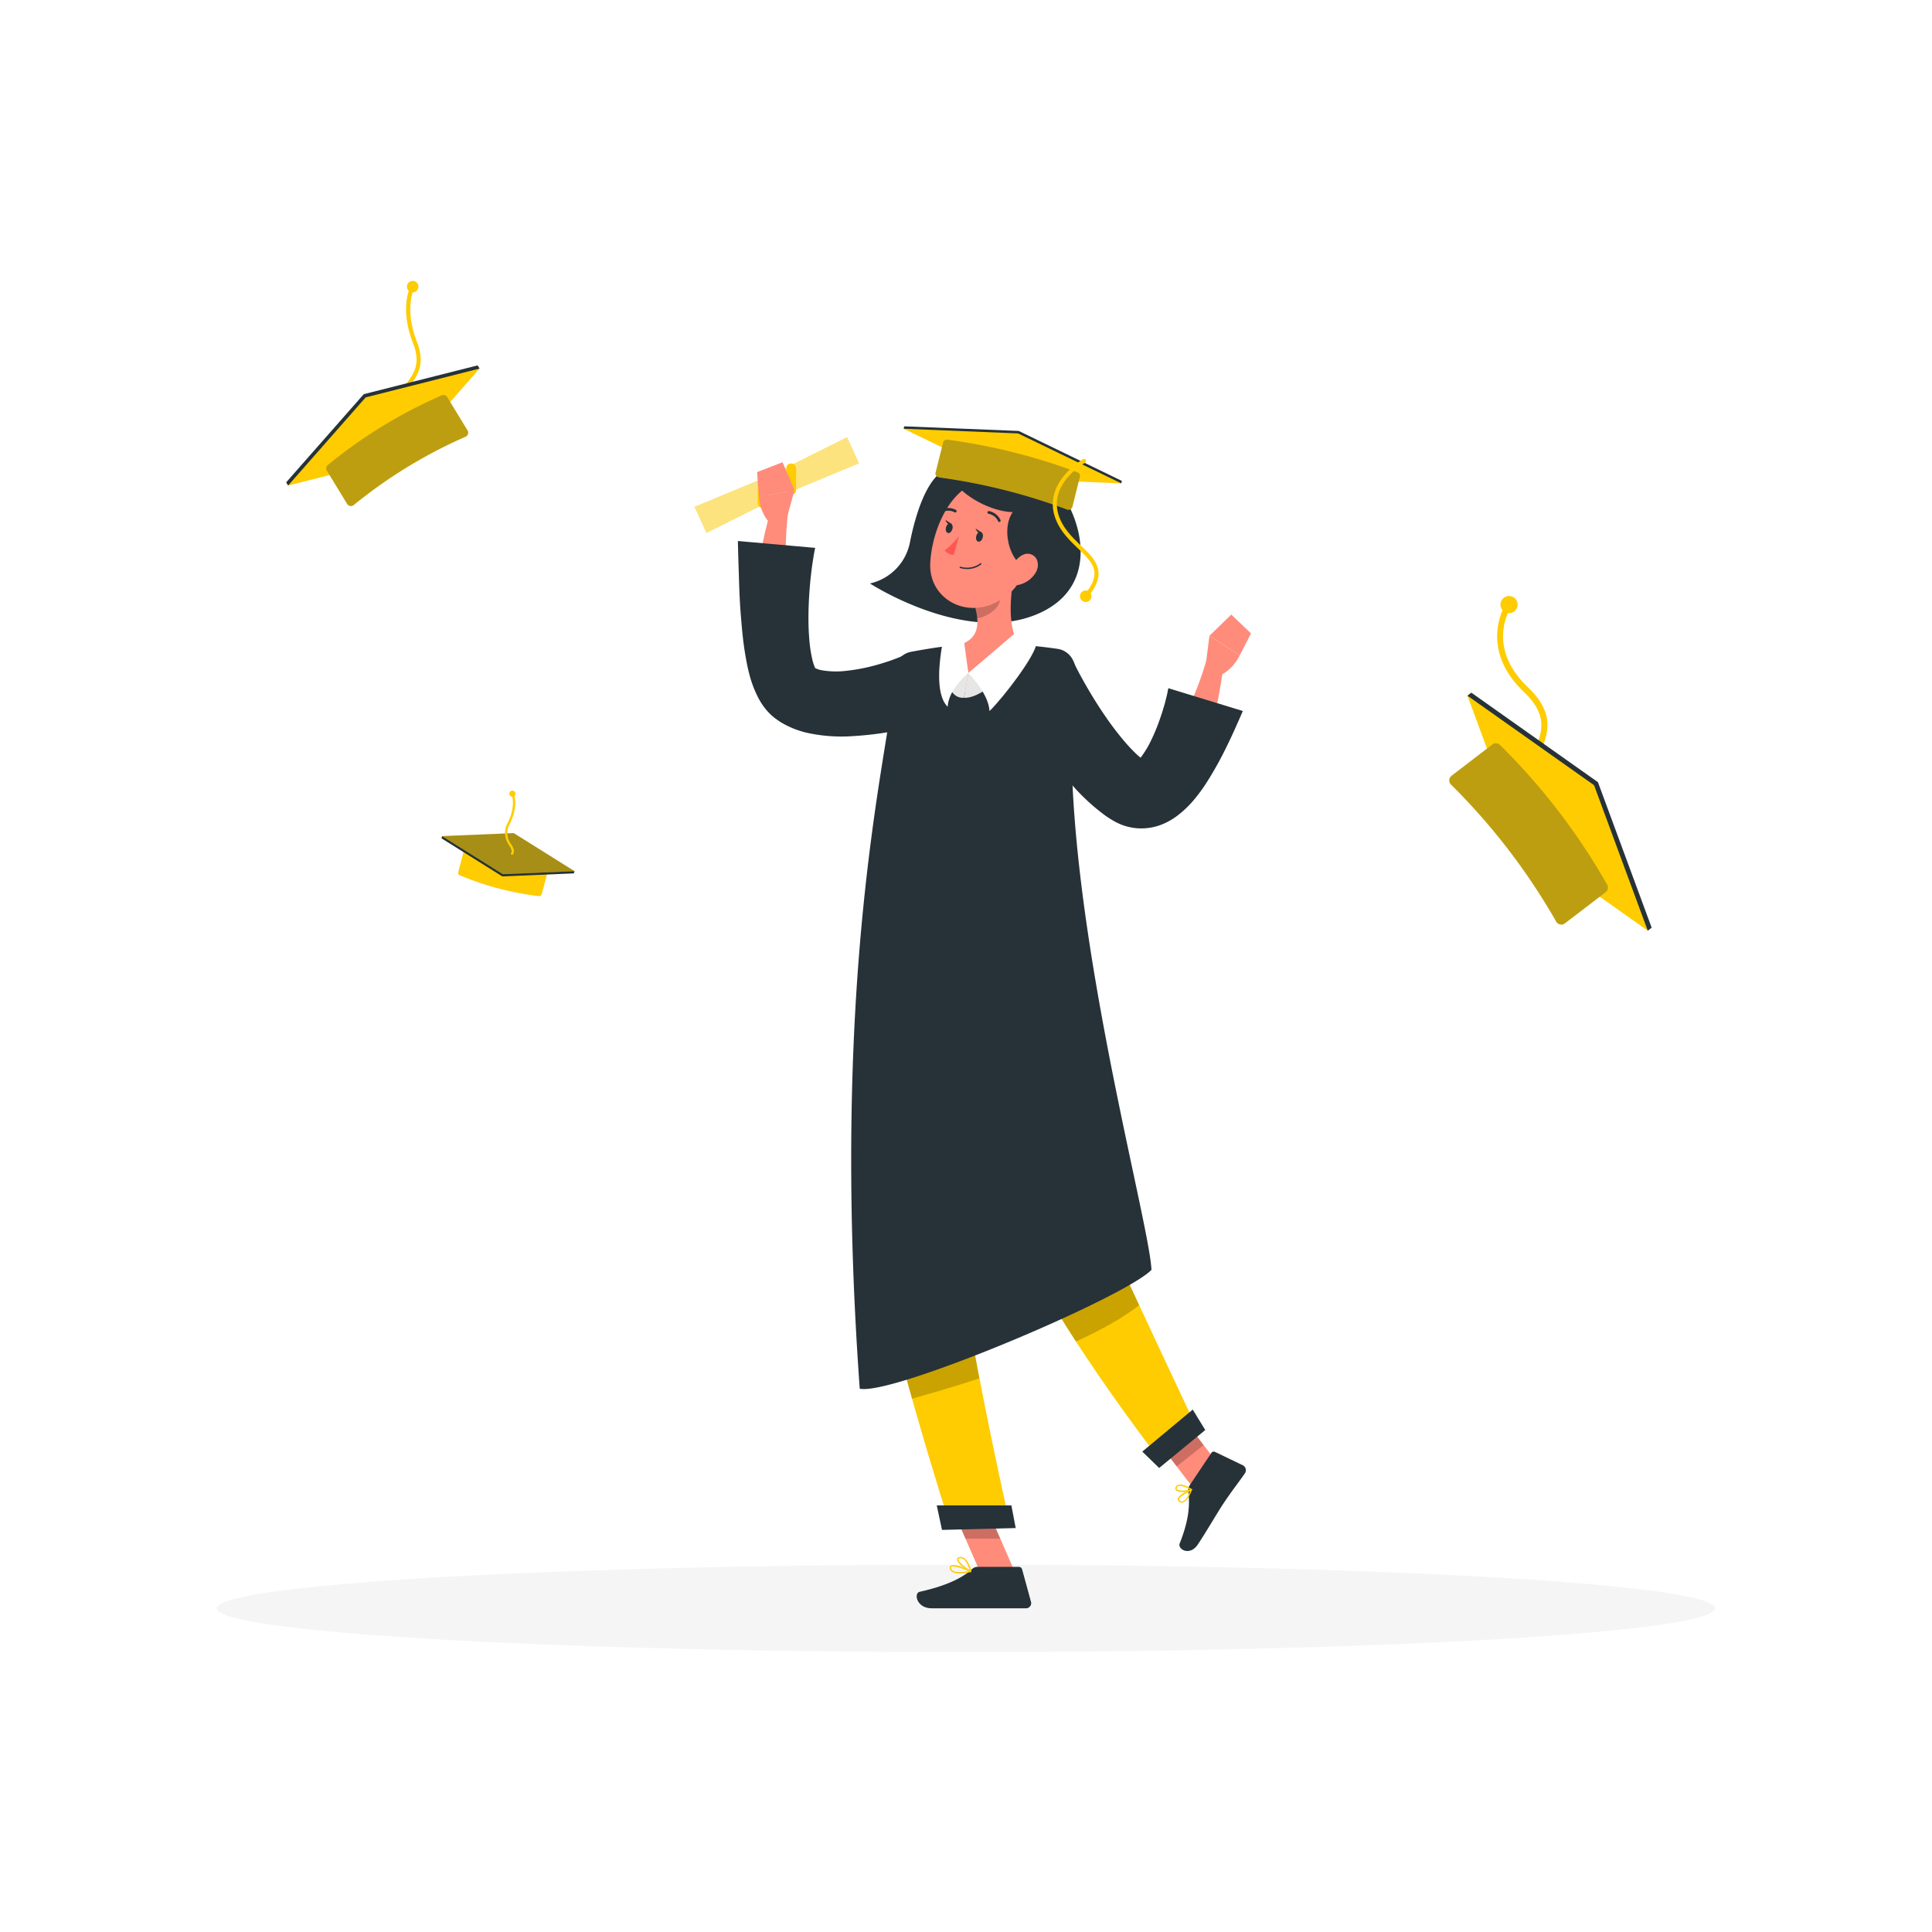 <svg class="animated" id="freepik_stories-graduation" xmlns="http://www.w3.org/2000/svg" viewBox="0 0 500 500" version="1.1" xmlns:xlink="http://www.w3.org/1999/xlink" xmlns:svgjs="http://svgjs.com/svgjs"><style>svg#freepik_stories-graduation:not(.animated) .animable {opacity: 0;}svg#freepik_stories-graduation.animated #freepik--Hats--inject-144 {animation: 1.5s Infinite  linear floating;animation-delay: 0s;}            @keyframes floating {                0% {                    opacity: 1;                    transform: translateY(0px);                }                50% {                    transform: translateY(-10px);                }                100% {                    opacity: 1;                    transform: translateY(0px);                }            }        </style><g id="freepik--Shadow--inject-144" class="animable" style="transform-origin: 250px 416.24px;"><ellipse id="freepik--path--inject-144" cx="250" cy="416.24" rx="193.89" ry="11.32" style="fill: rgb(245, 245, 245); transform-origin: 250px 416.24px;" class="animable"></ellipse></g><g id="freepik--Hats--inject-144" class="animable animator-active" style="transform-origin: 250.755px 156.78px;"><path d="M104.67,103.88a.53.53,0,0,1-.48-.3c-.86-1.79.18-3.2,1.27-4.7,1.57-2.15,3.52-4.82,1.46-10-3.64-9.28-.73-14.68-.6-14.9a.53.53,0,0,1,.92.52c0,.05-2.78,5.21.67,14,2.27,5.77,0,8.82-1.6,11-1.15,1.58-1.72,2.46-1.17,3.62a.53.53,0,0,1-.25.71A.59.59,0,0,1,104.67,103.88Z" style="fill: rgb(254, 204, 0); transform-origin: 106.37px 88.813px;" id="elu4tz69z7i5" class="animable"></path><path d="M106.81,75.68a1.49,1.49,0,1,1,1.48-1.48A1.49,1.49,0,0,1,106.81,75.68Zm0-1.91a.43.43,0,1,0,0,.85.43.43,0,0,0,0-.85Z" style="fill: rgb(254, 204, 0); transform-origin: 106.8px 74.19px;" id="elvtm7ftfnks" class="animable"></path><polygon points="123.61 94.56 124.11 95.39 74.56 125.66 74.06 124.83 94.14 102.01 123.61 94.56" style="fill: rgb(38, 50, 56); transform-origin: 99.085px 110.11px;" id="ellslae9fd4ll" class="animable"></polygon><polygon points="124.11 95.39 104.03 118.21 74.56 125.66 94.64 102.84 124.11 95.39" style="fill: rgb(254, 204, 0); transform-origin: 99.335px 110.525px;" id="elg5s40hrvuzr" class="animable"></polygon><path d="M120.43,113.05a125.11,125.11,0,0,0-28.86,17.63,1.14,1.14,0,0,1-1.7-.22l-5.3-8.68a1.13,1.13,0,0,1,.29-1.45,125.11,125.11,0,0,1,29.43-18,1.12,1.12,0,0,1,1.42.4l5.3,8.68A1.14,1.14,0,0,1,120.43,113.05Z" style="fill: rgb(254, 204, 0); transform-origin: 102.794px 116.593px;" id="elw2f828kcngr" class="animable"></path><g id="el6ozeeam5m4"><path d="M120.43,113.05a125.11,125.11,0,0,0-28.86,17.63,1.14,1.14,0,0,1-1.7-.22l-5.3-8.68a1.13,1.13,0,0,1,.29-1.45,125.11,125.11,0,0,1,29.43-18,1.12,1.12,0,0,1,1.42.4l5.3,8.68A1.14,1.14,0,0,1,120.43,113.05Z" style="fill: rgb(38, 50, 56); opacity: 0.3; transform-origin: 102.794px 116.593px;" class="animable"></path></g><path d="M398.39,200.34a.79.79,0,0,1-.6-.28c-1.86-2.2-1-4.58-.1-7.09,1.35-3.76,2.87-8-3.29-13.88-12.18-11.58-4.63-23-4.55-23.06a.8.8,0,0,1,1.1-.21.81.81,0,0,1,.21,1.11c-.29.41-6.85,10.38,4.33,21,6.92,6.57,5.05,11.77,3.69,15.57-.92,2.57-1.39,4.09-.18,5.52a.79.79,0,0,1-.1,1.12A.75.75,0,0,1,398.39,200.34Z" style="fill: rgb(254, 204, 0); transform-origin: 393.972px 178.013px;" id="elgx399jtfkhj" class="animable"></path><path d="M390.54,158.69a2.22,2.22,0,1,1,2.15-2.78h0a2.23,2.23,0,0,1-1.59,2.71A2.2,2.2,0,0,1,390.54,158.69Zm0-2.86-.16,0a.59.59,0,0,0-.39.3.61.61,0,0,0-.07.48.64.64,0,0,0,.78.46.65.65,0,0,0,.46-.78h0a.65.65,0,0,0-.3-.39A.62.62,0,0,0,390.54,155.83Z" style="fill: rgb(254, 204, 0); transform-origin: 390.541px 156.47px;" id="el9c0i6etqwmi" class="animable"></path><polygon points="427.45 240.08 426.44 240.86 379.77 180.04 380.78 179.26 413.55 202.43 427.45 240.08" style="fill: rgb(38, 50, 56); transform-origin: 403.61px 210.06px;" id="el15zi0f03uot" class="animable"></polygon><polygon points="426.44 240.86 393.67 217.69 379.77 180.04 412.54 203.21 426.44 240.86" style="fill: rgb(254, 204, 0); transform-origin: 403.105px 210.45px;" id="eljtr1grjbbps" class="animable"></polygon><path d="M402.74,238.49a165.32,165.32,0,0,0-27.18-35.41,1.51,1.51,0,0,1,.05-2.27l10.65-8.17a1.49,1.49,0,0,1,1.94.17,165.23,165.23,0,0,1,27.72,36.12,1.49,1.49,0,0,1-.33,1.93L404.94,239A1.5,1.5,0,0,1,402.74,238.49Z" style="fill: rgb(254, 204, 0); transform-origin: 395.604px 215.821px;" id="elcs1gmm48b2k" class="animable"></path><g id="elfq02vx9vzn6"><path d="M402.74,238.49a165.32,165.32,0,0,0-27.18-35.41,1.51,1.51,0,0,1,.05-2.27l10.65-8.17a1.49,1.49,0,0,1,1.94.17,165.23,165.23,0,0,1,27.72,36.12,1.49,1.49,0,0,1-.33,1.93L404.94,239A1.5,1.5,0,0,1,402.74,238.49Z" style="fill: rgb(38, 50, 56); opacity: 0.3; transform-origin: 395.604px 215.821px;" class="animable"></path></g><path d="M121.16,219.31a76.45,76.45,0,0,0,20,5.28.7.7,0,0,1,.62.84l-1.59,6a.69.69,0,0,1-.76.49A76.78,76.78,0,0,1,119,226.53a.68.68,0,0,1-.42-.8l1.59-6A.69.69,0,0,1,121.16,219.31Z" style="fill: rgb(254, 204, 0); transform-origin: 130.177px 225.577px;" id="el60rzhsubybl" class="animable"></path><polygon points="114.26 216.96 114.42 216.39 148.68 225.46 148.53 226.03 129.99 226.81 114.26 216.96" style="fill: rgb(38, 50, 56); transform-origin: 131.47px 221.6px;" id="el1crcxm7fx16" class="animable"></polygon><polygon points="114.42 216.39 132.95 215.61 148.68 225.46 130.14 226.24 114.42 216.39" style="fill: rgb(254, 204, 0); transform-origin: 131.55px 220.925px;" id="elnylgdz0gv4" class="animable"></polygon><g id="eli69nznas87f"><g style="opacity: 0.4; transform-origin: 131.55px 220.925px;" class="animable"><polygon points="114.42 216.39 132.95 215.61 148.68 225.46 130.14 226.24 114.42 216.39" style="fill: rgb(38, 50, 56); transform-origin: 131.55px 220.925px;" id="eli1a1lptv48i" class="animable"></polygon></g></g><path d="M132.5,221.2a.23.23,0,0,1-.14,0,.28.28,0,0,1-.1-.38c.34-.59.08-1.08-.47-2a5.36,5.36,0,0,1-.37-5.92c2.21-4.51,1-7.34,1-7.37a.28.28,0,0,1,.14-.37.27.27,0,0,1,.37.14c.06.12,1.37,3.1-.95,7.85a4.78,4.78,0,0,0,.34,5.37c.52.84,1,1.63.47,2.54A.27.27,0,0,1,132.5,221.2Z" style="fill: rgb(254, 204, 0); transform-origin: 132.027px 213.171px;" id="elen6qhiqjzdv" class="animable"></path><path d="M132.61,206.2h-.06a.82.82,0,0,1-.54-.28.78.78,0,0,1-.18-.57.77.77,0,0,1,.27-.54.81.81,0,0,1,.58-.18.74.74,0,0,1,.53.27.79.79,0,0,1-.6,1.3Zm0-1a.19.19,0,0,0-.14.05.19.19,0,0,0-.08.15.23.23,0,0,0,.2.25.23.23,0,0,0,.25-.21.23.23,0,0,0-.21-.24Z" style="fill: rgb(254, 204, 0); transform-origin: 132.612px 205.414px;" id="elaudfqyo64ic" class="animable"></path></g><g id="freepik--Character--inject-144" class="animable" style="transform-origin: 251.76px 263.275px;"><path d="M248.77,121.16c-7.23-2-11.28,9.38-13.22,18.9A13.58,13.58,0,0,1,225.14,151s25.47,16.57,44.45,7.41c15.28-7.38,10.4-24.83,3.52-32.86S253.18,114.25,248.77,121.16Z" style="fill: rgb(38, 50, 56); transform-origin: 252.404px 139.283px;" id="ela9r4ri4rwf8" class="animable"></path><polygon points="262.86 407.32 254.22 408.17 245.23 387.61 253.87 386.77 262.86 407.32" style="fill: rgb(255, 139, 123); transform-origin: 254.045px 397.47px;" id="elqku5kxf3o9d" class="animable"></polygon><polygon points="317.63 381.98 310.66 387.5 297.99 370.99 304.97 365.47 317.63 381.98" style="fill: rgb(255, 139, 123); transform-origin: 307.81px 376.485px;" id="elt9wjjsa8c4" class="animable"></polygon><path d="M307.92,384.34l5.59-8.34a.72.72,0,0,1,.91-.26l7.24,3.48a1.44,1.44,0,0,1,.52,2.08c-2,2.87-3.11,4.16-5.57,7.83-1.51,2.26-4.53,7.47-6.62,10.59s-5.28,1.21-4.69-.27c2.65-6.66,2.58-10.5,2.24-13.56A2.34,2.34,0,0,1,307.92,384.34Z" style="fill: rgb(38, 50, 56); transform-origin: 313.828px 388.536px;" id="elmxh2wn0i1km" class="animable"></path><path d="M253.07,405.5h10.61a.89.89,0,0,1,.84.65l2.3,8.39a1.32,1.32,0,0,1-1.29,1.68c-3.74,0-5.51,0-10.17,0H241.1c-3.88,0-4.69-3.91-3.08-4.27,7.19-1.59,11.33-3.79,13.55-5.88A2.17,2.17,0,0,1,253.07,405.5Z" style="fill: rgb(38, 50, 56); transform-origin: 252.055px 410.86px;" id="elkr2nqeclcl9" class="animable"></path><g id="elt0hfy9hgdnc"><polygon points="245.24 387.62 249.87 398.21 258.88 398.21 253.88 386.77 245.24 387.62" style="opacity: 0.2; transform-origin: 252.06px 392.49px;" class="animable"></polygon></g><g id="el2up2ddh8io5"><polygon points="304.97 365.47 298 371 304.53 379.51 311.5 373.98 304.97 365.47" style="opacity: 0.2; transform-origin: 304.75px 372.49px;" class="animable"></polygon></g><path d="M237,223.33S220.24,276.27,225.19,315C228.5,340.93,246,395.14,246,395.14l15.43-.39s-12.5-55.07-13.79-76.57c-2.21-36.77,16-94.91,16-94.91Z" style="fill: rgb(254, 204, 0); transform-origin: 243.958px 309.205px;" id="elanwrhi449q4" class="animable"></path><polygon points="243.79 395.94 262.86 395.46 261.75 389.6 242.43 389.6 243.79 395.94" style="fill: rgb(38, 50, 56); transform-origin: 252.645px 392.77px;" id="elg2awk2foqgb" class="animable"></polygon><path d="M244.9,223.42s2.35,57.83,15.24,90.37c10.4,26.29,40.81,65,40.81,65l9.29-8.09s-19.3-40.94-27.2-58.48c-19.38-43,1.92-72.82-9.75-89Z" style="fill: rgb(254, 204, 0); transform-origin: 277.57px 301.005px;" id="el5k9od1kj6g5" class="animable"></path><polygon points="299.99 379.91 311.92 370.09 308.68 364.8 295.62 375.67 299.99 379.91" style="fill: rgb(38, 50, 56); transform-origin: 303.77px 372.355px;" id="elimu0513irqc" class="animable"></polygon><path d="M305.82,388.9a1.29,1.29,0,0,1-.75-.35.68.68,0,0,1-.25-.65c.19-1.11,3.14-2.38,3.47-2.52a.17.17,0,0,1,.19,0,.17.17,0,0,1,0,.19c-.42,1.11-1.27,3-2.36,3.27A1.06,1.06,0,0,1,305.82,388.9Zm2.22-3c-1,.47-2.76,1.41-2.87,2.09a.34.34,0,0,0,.14.32.79.79,0,0,0,.77.25C306.7,388.38,307.42,387.4,308,385.87Z" style="fill: rgb(254, 204, 0); transform-origin: 306.66px 387.125px;" id="elyhnd7ymdfco" class="animable"></path><path d="M305.62,386.11a2,2,0,0,1-1.25-.42.71.71,0,0,1-.08-.88,1.08,1.08,0,0,1,.71-.57c1.24-.32,3.37,1.09,3.46,1.15a.21.21,0,0,1,.08.16.2.2,0,0,1-.1.15A6.35,6.35,0,0,1,305.62,386.11Zm-.05-1.56a1.5,1.5,0,0,0-.48,0,.72.72,0,0,0-.49.39c-.13.26-.06.39,0,.47.49.49,2.37.39,3.36.07A6.54,6.54,0,0,0,305.57,384.55Z" style="fill: rgb(254, 204, 0); transform-origin: 306.357px 385.162px;" id="elcblg8vnx8q" class="animable"></path><path d="M248.37,407.22a3.51,3.51,0,0,1-2.05-.49,1.26,1.26,0,0,1-.52-1,.56.56,0,0,1,.25-.55c1-.66,4.81,1.12,5.25,1.33a.17.17,0,0,1,.1.18.18.18,0,0,1-.14.15A14.11,14.11,0,0,1,248.37,407.22Zm-1.7-1.83a.86.86,0,0,0-.43.09.24.24,0,0,0-.09.24.92.92,0,0,0,.38.73c.87.65,3,.38,4.13.16A13.46,13.46,0,0,0,246.67,405.39Z" style="fill: rgb(254, 204, 0); transform-origin: 248.598px 406.131px;" id="elxw4m5teig0n" class="animable"></path><path d="M251.22,406.85h-.06c-1.16-.47-3.59-2.42-3.46-3.39,0-.2.17-.46.7-.53,2.07-.24,3,3.56,3,3.72a.18.18,0,0,1-.06.17A.16.16,0,0,1,251.22,406.85Zm-2.63-3.59h-.15c-.36.05-.38.18-.39.23-.08.62,1.65,2.2,2.91,2.86C250.7,405.47,249.92,403.26,248.59,403.26Z" style="fill: rgb(254, 204, 0); transform-origin: 249.549px 404.885px;" id="el73qe4m041o3" class="animable"></path><polygon points="182.83 137.91 179.76 131.17 199.8 122.85 219.22 113.16 222.29 119.9 202.25 128.22 182.83 137.91" style="fill: rgb(254, 204, 0); transform-origin: 201.025px 125.535px;" id="elhvb4ov1174l" class="animable"></polygon><g id="elptqz8imhdvo"><polygon points="182.83 137.91 179.76 131.17 199.8 122.85 219.22 113.16 222.29 119.9 202.25 128.22 182.83 137.91" style="fill: rgb(250, 250, 250); opacity: 0.5; transform-origin: 201.025px 125.535px;" class="animable"></polygon></g><g id="ela312yo555zf"><rect x="203.53" y="119.96" width="2.5" height="8.02" rx="1.13" style="fill: rgb(254, 204, 0); transform-origin: 204.78px 123.97px; transform: rotate(-17.01deg);" class="animable"></rect></g><g id="el5scnx8rc5ei"><rect x="196.1" y="123.42" width="2.5" height="8.02" rx="1.13" style="fill: rgb(254, 204, 0); transform-origin: 197.35px 127.43px; transform: rotate(-35.38deg);" class="animable"></rect></g><path d="M203.5,134.55l2.12-7.7-9.19,1.72s.12,5.42,4.48,8.19Z" style="fill: rgb(255, 139, 123); transform-origin: 201.025px 131.805px;" id="elp8bupchrhrf" class="animable"></path><polygon points="202.51 119.63 195.93 122.18 196.43 128.57 205.62 126.85 202.51 119.63" style="fill: rgb(255, 139, 123); transform-origin: 200.775px 124.1px;" id="eld13x9jv02il" class="animable"></polygon><path d="M195.81,152c.23-8.2,3.58-19.61,3.58-19.61l4.65-.58a90.54,90.54,0,0,0-.47,17.52Z" style="fill: rgb(255, 139, 123); transform-origin: 199.925px 141.905px;" id="elneoj11d0zf" class="animable"></path><path d="M240.71,187.25c-.58.16-.92.24-1.37.35l-1.25.28-2.46.53c-1.63.34-3.26.67-4.92.93a87,87,0,0,1-10.21,1.18,41.66,41.66,0,0,1-11.47-.83,23.44,23.44,0,0,1-6.61-2.57c-.56-.32-1.13-.73-1.68-1.12l-.21-.15-.28-.23-.57-.48c-.33-.32-.67-.65-1-1a17.54,17.54,0,0,1-2.48-3.63,29.19,29.19,0,0,1-2.27-6c-.49-1.85-.81-3.6-1.09-5.31-.58-3.41-.84-6.69-1.11-9.92s-.39-6.42-.49-9.6l-.15-4.77-.07-2.4c0-.83-.05-1.57-.05-2.5l20,1.78c-.13.57-.27,1.33-.39,2l-.33,2.12c-.21,1.42-.36,2.85-.52,4.28-.27,2.85-.46,5.71-.49,8.51a67.1,67.1,0,0,0,.33,8.13,36,36,0,0,0,.6,3.58,13,13,0,0,0,.78,2.47c.11.21.18.27,0,.11s-.1-.11-.17-.16a.69.69,0,0,0-.13-.11l-.07-.06h0c.08,0,.11.09.21.14a6.09,6.09,0,0,0,1.81.65,22.19,22.19,0,0,0,6.56.14,47.81,47.81,0,0,0,7.69-1.5c1.29-.37,2.59-.76,3.87-1.22.64-.23,1.27-.47,1.9-.72l.91-.38c.27-.12.64-.28.78-.36Z" style="fill: rgb(38, 50, 56); transform-origin: 215.84px 165.311px;" id="el0ylndhm9ls9n" class="animable"></path><g id="elgm367k59dvg"><g style="opacity: 0.2; transform-origin: 263.225px 342.99px;" class="animable"><path d="M231.63,345.71c1.41,5.48,2.91,11,4.39,16.27,4.36-1.21,10.56-3,17.44-5.25-1.17-6.08-2.3-12.29-3.26-18.11Z" id="el0g9inxb6xnko" class="animable" style="transform-origin: 242.545px 350.3px;"></path><path d="M288.43,324l-19.57,7.46c3,5.28,6.29,10.62,9.6,15.71,6.4-2.92,12.18-6.08,16.36-9.4Z" id="ellb41oqdagjc" class="animable" style="transform-origin: 281.84px 335.585px;"></path></g></g><path d="M231.44,174c.58,13.73-17.25,70.16-8.94,185.39,8.34,1.88,68.43-23.51,75.5-30.75-.61-13.81-25.95-103.35-19.69-154,.4-3.21-1.43-6.25-4.64-6.72-2.71-.4-6.09-.8-9.5-1a116,116,0,0,0-16.49,0c-4.12.39-8.64,1.16-11.7,1.73A5.36,5.36,0,0,0,231.44,174Z" style="fill: rgb(38, 50, 56); transform-origin: 259.144px 263.058px;" id="elkbll040jy0g" class="animable"></path><path d="M262.49,148.45c-1,5.31-2,15,1.68,18.56,0,0-5.29,8.27-14.31,12.35-7.18-6.08-2.18-12.31-2.18-12.31,5.91-1.42,5.75-5.81,4.71-9.93Z" style="fill: rgb(255, 139, 123); transform-origin: 255.078px 163.905px;" id="elpcpcv6b20nl" class="animable"></path><path d="M249.48,180.59l1.12-6.4,12.17-9.85,4.17,2.4S256,180.94,249.48,180.59Z" style="fill: rgb(230, 230, 230); transform-origin: 258.21px 172.468px;" id="elzy7o5qnblii" class="animable"></path><path d="M249.48,180.59l1.12-6.4L249,166l-3.87.71S243,180.94,249.48,180.59Z" style="fill: rgb(230, 230, 230); transform-origin: 247.697px 173.298px;" id="el139d8whqvvf" class="animable"></path><path d="M250.6,174.19s5.23,5.16,5.49,9.83c3.53-3.44,12-14.46,12.17-17.64-1.85-1.54-5.6-2.48-5.6-2.48Z" style="fill: rgb(255, 255, 255); transform-origin: 259.43px 173.96px;" id="elos7qtz8eans" class="animable"></path><path d="M250.6,174.19s-5.08,4-5.35,8.71c-3.53-3.44-1.87-13.18-1.43-15.87,1.85-1.54,5.54-2,5.54-2Z" style="fill: rgb(255, 255, 255); transform-origin: 246.823px 173.965px;" id="el6mhy50v83d" class="animable"></path><g id="elie13by5nuo"><path d="M258.37,152l-6,5.12a17,17,0,0,1,.52,2.93c2.26-.33,5.66-2.37,5.89-4.73A9.3,9.3,0,0,0,258.37,152Z" style="opacity: 0.2; transform-origin: 255.583px 156.025px;" class="animable"></path></g><path d="M267.91,140.48c-3,8.37-4,12-9.58,15.11-8.34,4.73-18-.72-17.58-9.81.35-8.17,5.12-20.48,14.43-21.49A12.11,12.11,0,0,1,267.91,140.48Z" style="fill: rgb(255, 139, 123); transform-origin: 254.691px 140.773px;" id="el7xu1j2242b" class="animable"></path><path d="M264.41,130.74c-5.26,1.85-4.8,12.35.42,16S276.29,126.57,264.41,130.74Z" style="fill: rgb(38, 50, 56); transform-origin: 265.945px 138.685px;" id="elva1j1ozt4w" class="animable"></path><path d="M249,127c5.3,4.65,12.91,6.45,15.58,5.1,1.94,1.51,8.4,4.57,4.55-2.72s-10.67-8.23-15.11-8.17S244.49,123,249,127Z" style="fill: rgb(38, 50, 56); transform-origin: 258.788px 127.624px;" id="el0wgdtdekfzd" class="animable"></path><path d="M267.94,148.36a7,7,0,0,1-4.29,3c-2.28.49-3.12-1.71-2.24-3.9.79-2,2.93-4.59,5.1-4.09S269.18,146.44,267.94,148.36Z" style="fill: rgb(255, 139, 123); transform-origin: 264.837px 147.368px;" id="el8zxiohwpx7" class="animable"></path><path d="M254.31,139.17c-.2.69-.73,1.15-1.18,1s-.66-.79-.46-1.49.72-1.15,1.18-1S254.51,138.48,254.31,139.17Z" style="fill: rgb(38, 50, 56); transform-origin: 253.491px 138.925px;" id="els7t98ay4w7" class="animable"></path><path d="M246.47,136.93c-.2.7-.73,1.16-1.18,1s-.66-.8-.46-1.49.72-1.15,1.18-1S246.67,136.24,246.47,136.93Z" style="fill: rgb(38, 50, 56); transform-origin: 245.651px 136.687px;" id="elngw19hbr7od" class="animable"></path><path d="M246.2,135.54l-1.53-1S245.15,136.13,246.2,135.54Z" style="fill: rgb(38, 50, 56); transform-origin: 245.435px 135.106px;" id="ellb4oj42cjcn" class="animable"></path><path d="M248.2,138.72a19.36,19.36,0,0,1-3.73,3.72,3.12,3.12,0,0,0,2.34,1.17Z" style="fill: rgb(255, 86, 82); transform-origin: 246.335px 141.165px;" id="ellzyuz7b7n2t" class="animable"></path><path d="M249.78,147.24a6.53,6.53,0,0,1-1.3-.24.17.17,0,0,1-.12-.22.17.17,0,0,1,.21-.12,5.77,5.77,0,0,0,5.13-.87.18.18,0,0,1,.25,0,.18.18,0,0,1,0,.25A5.86,5.86,0,0,1,249.78,147.24Z" style="fill: rgb(38, 50, 56); transform-origin: 251.176px 146.504px;" id="elmkclrozmx" class="animable"></path><path d="M258.59,135.1a.34.34,0,0,1-.28-.2,3.4,3.4,0,0,0-2.46-1.93.37.37,0,0,1-.31-.4.36.36,0,0,1,.39-.3,4.11,4.11,0,0,1,3,2.32.36.36,0,0,1-.16.47A.41.41,0,0,1,258.59,135.1Z" style="fill: rgb(38, 50, 56); transform-origin: 257.251px 133.684px;" id="elsvj5i2ldq9n" class="animable"></path><path d="M243.73,132.55a.34.34,0,0,1-.29-.2.36.36,0,0,1,.17-.47,4.16,4.16,0,0,1,3.8.1.37.37,0,0,1,.11.49.36.36,0,0,1-.49.11,3.38,3.38,0,0,0-3.12-.06A.29.29,0,0,1,243.73,132.55Z" style="fill: rgb(38, 50, 56); transform-origin: 245.489px 132.051px;" id="elgga0rqc8pk" class="animable"></path><path d="M312,172.44l1-7.92,7.81,5.12s-2.19,5-7.28,5.83Z" style="fill: rgb(255, 139, 123); transform-origin: 316.405px 169.995px;" id="elo9lm6ldnxq" class="animable"></path><polygon points="318.66 159.05 323.76 163.93 320.83 169.64 313.02 164.52 318.66 159.05" style="fill: rgb(255, 139, 123); transform-origin: 318.39px 164.345px;" id="eloi8hvqrdpm" class="animable"></polygon><path d="M312.4,191.49c2.94-7.65,4.24-19.47,4.24-19.47l-4.07-2.32A90.88,90.88,0,0,1,306.26,186Z" style="fill: rgb(255, 139, 123); transform-origin: 311.45px 180.595px;" id="elzf62y15zl0r" class="animable"></path><path d="M277.72,171.09c.53,1.12,1.21,2.46,1.87,3.68s1.37,2.47,2.08,3.69c1.43,2.44,2.94,4.82,4.52,7.1a76.81,76.81,0,0,0,4.93,6.44c.85,1,1.7,1.9,2.55,2.74a22.27,22.27,0,0,0,2.42,2.06,5,5,0,0,0,.51.34l.22.15c.07,0,0,0,0,0l-.08,0a3.42,3.42,0,0,0-1.25-.29,3.57,3.57,0,0,0-1.22.16c-.23.08-.23.1-.13,0a8,8,0,0,0,1.38-1.52,27.39,27.39,0,0,0,1.75-2.77,49,49,0,0,0,3-7.05c.46-1.26.83-2.56,1.21-3.86l.5-2c.08-.33.15-.66.21-1s.15-.68.16-.86L321.63,184c-.2.53-.35.86-.53,1.26l-.5,1.14-1,2.25c-.66,1.49-1.38,3-2.09,4.45a92.57,92.57,0,0,1-4.92,8.92,42.86,42.86,0,0,1-3.28,4.59,26.66,26.66,0,0,1-4.95,4.74,17.24,17.24,0,0,1-4,2.15,14.49,14.49,0,0,1-5.6.88,14.05,14.05,0,0,1-5.54-1.4l-.57-.29c-.18-.09-.4-.21-.49-.27l-.73-.44c-.5-.29-.93-.59-1.35-.89a52.48,52.48,0,0,1-8.08-7.33c-2.25-2.48-4.32-4.95-6.28-7.46s-3.83-5-5.66-7.57l-2.72-3.83L262,183c-.47-.67-.89-1.27-1.39-2Z" style="fill: rgb(38, 50, 56); transform-origin: 291.12px 192.741px;" id="el9fkssdiowtv" class="animable"></path><path d="M254,137.78l-1.52-1S253,138.37,254,137.78Z" style="fill: rgb(38, 50, 56); transform-origin: 253.24px 137.346px;" id="ellw4uv7f6iya" class="animable"></path><polygon points="290.34 124.46 290.18 125.09 233.86 110.96 234.02 110.33 263.65 111.53 290.34 124.46" style="fill: rgb(38, 50, 56); transform-origin: 262.1px 117.71px;" id="elzl0j4i57u9o" class="animable"></polygon><polygon points="290.18 125.09 260.55 123.89 233.86 110.96 263.49 112.17 290.18 125.09" style="fill: rgb(254, 204, 0); transform-origin: 262.02px 118.025px;" id="eloxg5704ptx" class="animable"></polygon><path d="M276,131.8a154.4,154.4,0,0,0-32.8-8.23c-.7-.09-1.22-.64-1.09-1.16l2-8a1,1,0,0,1,1.19-.61,154.39,154.39,0,0,1,33.45,8.39,1,1,0,0,1,.75,1.1l-2,8A1.1,1.1,0,0,1,276,131.8Z" style="fill: rgb(254, 204, 0); transform-origin: 260.799px 122.845px;" id="elgkxhzu06gs" class="animable"></path><g id="el01vwplpdzu1e"><path d="M276,131.8a154.4,154.4,0,0,0-32.8-8.23c-.7-.09-1.22-.64-1.09-1.16l2-8a1,1,0,0,1,1.19-.61,154.39,154.39,0,0,1,33.45,8.39,1,1,0,0,1,.75,1.1l-2,8A1.1,1.1,0,0,1,276,131.8Z" style="fill: rgb(38, 50, 56); opacity: 0.3; transform-origin: 260.799px 122.845px;" class="animable"></path></g><path d="M281,154.83a.54.54,0,0,1-.34-.12.54.54,0,0,1-.06-.75c4.9-5.77,2.18-8.38-1.59-12-2.16-2.08-4.62-4.44-5.86-7.78-3.43-9.21,7.05-15.29,7.15-15.35a.53.53,0,0,1,.72.2.52.52,0,0,1-.19.72c-.41.23-9.8,5.7-6.69,14.06,1.16,3.12,3.52,5.39,5.61,7.39,3.7,3.56,7.2,6.92,1.66,13.44A.53.53,0,0,1,281,154.83Z" style="fill: rgb(254, 204, 0); transform-origin: 278.378px 136.796px;" id="el5fltsdj5yi7" class="animable"></path><path d="M281,155.79a1.49,1.49,0,1,1,1.48-1.49A1.49,1.49,0,0,1,281,155.79Zm0-1.91a.43.43,0,1,0,.42.42A.42.42,0,0,0,281,153.88Z" style="fill: rgb(254, 204, 0); transform-origin: 280.99px 154.3px;" id="elmpzzlkijn7s" class="animable"></path></g><defs>     <filter id="active" height="200%">         <feMorphology in="SourceAlpha" result="DILATED" operator="dilate" radius="2"></feMorphology>                <feFlood flood-color="#32DFEC" flood-opacity="1" result="PINK"></feFlood>        <feComposite in="PINK" in2="DILATED" operator="in" result="OUTLINE"></feComposite>        <feMerge>            <feMergeNode in="OUTLINE"></feMergeNode>            <feMergeNode in="SourceGraphic"></feMergeNode>        </feMerge>    </filter>    <filter id="hover" height="200%">        <feMorphology in="SourceAlpha" result="DILATED" operator="dilate" radius="2"></feMorphology>                <feFlood flood-color="#ff0000" flood-opacity="0.5" result="PINK"></feFlood>        <feComposite in="PINK" in2="DILATED" operator="in" result="OUTLINE"></feComposite>        <feMerge>            <feMergeNode in="OUTLINE"></feMergeNode>            <feMergeNode in="SourceGraphic"></feMergeNode>        </feMerge>            <feColorMatrix type="matrix" values="0   0   0   0   0                0   1   0   0   0                0   0   0   0   0                0   0   0   1   0 "></feColorMatrix>    </filter></defs></svg>